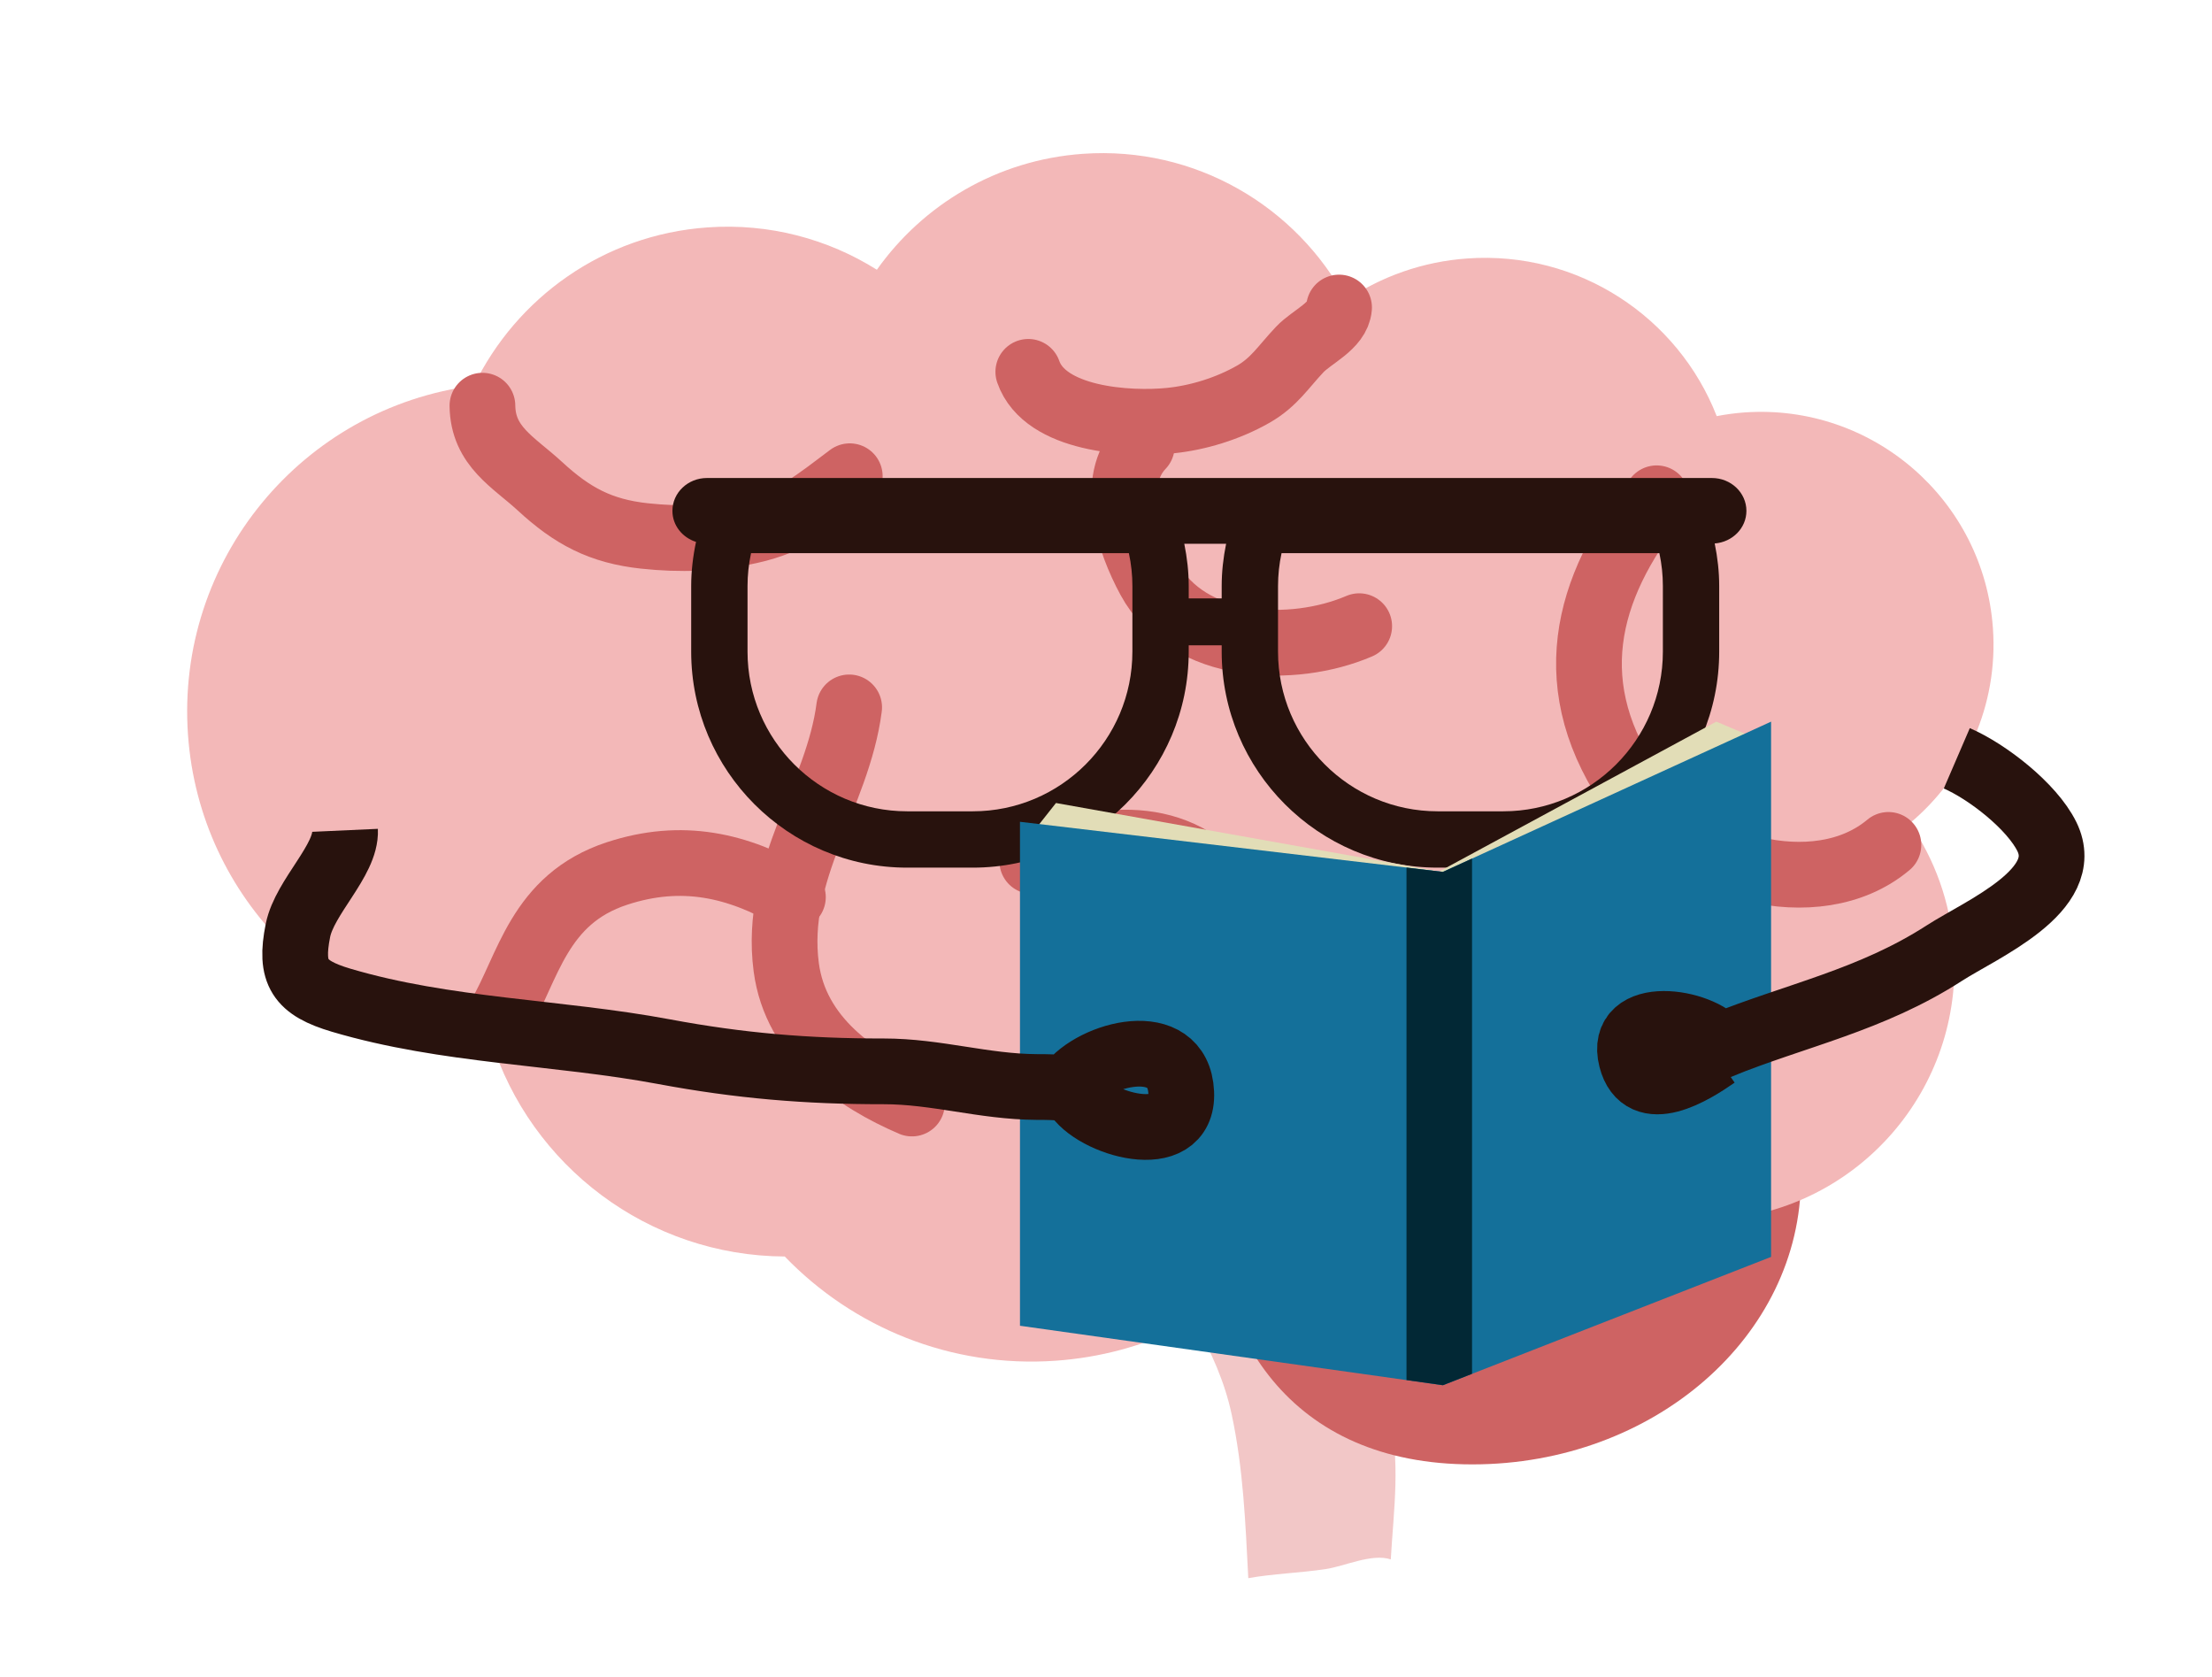 <?xml version="1.0" encoding="utf-8"?>
<!-- Generator: Adobe Illustrator 16.0.0, SVG Export Plug-In . SVG Version: 6.00 Build 0)  -->
<!DOCTYPE svg PUBLIC "-//W3C//DTD SVG 1.1//EN" "http://www.w3.org/Graphics/SVG/1.1/DTD/svg11.dtd">
<svg version="1.1" id="Layer_1" xmlns="http://www.w3.org/2000/svg" xmlns:xlink="http://www.w3.org/1999/xlink" x="0px" y="0px"
	 width="235.599px" height="178.597px" viewBox="0 0 235.599 178.597" enable-background="new 0 0 235.599 178.597"
	 xml:space="preserve">
<path fill="#F2C7C7" d="M122.168,132.098c3.329,6.117,7.51,11.499,9.013,18.507c1.249,5.82,1.468,11.576,1.774,17.454
	c2.606-0.472,5.497-0.556,8.212-0.962c2.103-0.314,4.924-1.699,6.964-1.038c0.291-5.13,1.108-10.72-0.275-15.656
	c-2.084-7.441-5.379-15.333-9.876-21.562c-1.273-1.765-2.494-4.418-4-5.993c-1.784-1.866-3.302-0.431-5.755,0.312
	c-1.865,0.565-3.848,1.372-4.869,3.119c-0.941,1.613-0.332,3.421-0.938,5.068"/>
<path fill="#CE6363" d="M191.815,125.443c0,16.845-15.67,30.5-35,30.5s-28-13.655-28-30.5s8.67-30.5,28-30.5
	S191.815,108.598,191.815,125.443z"/>
<path fill="#F3B8B8" d="M212.265,66.896c-0.964-13.653-12.813-23.938-26.466-22.975c-1.004,0.071-1.988,0.208-2.953,0.393
	c-4.105-10.524-14.695-17.628-26.557-16.791c-4.779,0.337-9.167,1.928-12.878,4.419c-5.294-9.96-16.097-16.408-28.073-15.562
	c-9.147,0.646-17.021,5.407-21.943,12.344c-5.202-3.266-11.446-4.974-18.041-4.508C64.255,25,55.001,31.732,50.469,41.072
	C32.194,43.408,18.709,59.64,20.023,78.248c1.24,17.553,15.218,31.159,32.261,32.434c4.217,13.494,16.784,23.055,31.3,23.123
	c7.243,7.516,17.638,11.891,28.864,11.098c9.45-0.666,17.804-4.877,23.858-11.237c4.932,3.726,11.176,5.757,17.826,5.286
	c7.824-0.552,14.611-4.449,19.07-10.194c3.103,0.958,6.429,1.377,9.863,1.134c14.875-1.05,26.081-13.96,25.031-28.834
	c-0.353-4.983-2.041-9.551-4.682-13.388C209.315,82.739,212.848,75.149,212.265,66.896z"/>
<path fill="none" stroke="#CE6363" stroke-width="7" stroke-linecap="round" stroke-linejoin="round" stroke-miterlimit="10" d="
	M53.204,108.252c3.069-5.189,4.144-12.493,12.524-15.237c6.884-2.255,12.819-0.905,18.725,2.521"/>
<path fill="none" stroke="#CE6363" stroke-width="7" stroke-linecap="round" stroke-linejoin="round" stroke-miterlimit="10" d="
	M90.444,75.331c-1.22,9.454-8.064,17.319-6.701,27.674c0.996,7.559,7.47,11.968,13.389,14.51"/>
<path fill="none" stroke="#CE6363" stroke-width="7" stroke-linecap="round" stroke-linejoin="round" stroke-miterlimit="10" d="
	M176.448,53.062c-7.595,9.557-10.46,20.166-2.275,31.615c5.383,7.527,19.248,11.765,26.961,5.296"/>
<path fill="none" stroke="#CE6363" stroke-width="7" stroke-linecap="round" stroke-linejoin="round" stroke-miterlimit="10" d="
	M160.872,113.347c-0.521-7.375-1.735-13.109,2.652-19.234c3.141-4.385,7.01-5.542,11.523-7.164"/>
<path fill="none" stroke="#CE6363" stroke-width="7" stroke-linecap="round" stroke-linejoin="round" stroke-miterlimit="10" d="
	M51.383,43.202c0.053,4.362,3.342,6.007,6.125,8.577c3.444,3.179,6.477,4.795,11.145,5.296c3.803,0.408,7.465,0.292,11.238-0.543
	c4.593-1.017,6.959-3.085,10.618-5.818"/>
<path fill="none" stroke="#CE6363" stroke-width="7" stroke-linecap="round" stroke-linejoin="round" stroke-miterlimit="10" d="
	M109.944,91.697c8.223-2.797,16.113-3.582,21.603,4.238c1.614,2.301,3.027,5.006,3.307,7.788c0.375,3.756-1.266,5.446-2.661,8.457"
	/>
<path fill="none" stroke="#CE6363" stroke-width="7" stroke-linecap="round" stroke-linejoin="round" stroke-miterlimit="10" d="
	M142.624,32.749c-0.158,1.971-2.895,3.098-4.196,4.476c-1.719,1.817-2.725,3.486-4.929,4.745c-2.717,1.553-5.914,2.519-8.822,2.817
	c-4.473,0.459-13.376-0.089-15.153-5.189"/>
<path fill="none" stroke="#CE6363" stroke-width="7" stroke-linecap="round" stroke-linejoin="round" stroke-miterlimit="10" d="
	M144.769,66.682c-7.083,3.038-18.217,2.613-22.346-4.994c-2.157-3.976-4.358-10.461-0.812-14.172"/>
<path fill="#28120D" d="M186.01,54.403c0-1.933-1.646-3.5-3.676-3.5H75.296c-2.031,0-3.677,1.567-3.677,3.5
	c0,1.544,1.057,2.839,2.514,3.304c-0.329,1.553-0.515,3.123-0.515,4.696v6.992c0,12.682,10.318,23,23,23h6.991
	c12.682,0,23-10.318,23-23v-0.674h3.512v0.674c0,12.682,10.317,23,23,23h6.99c12.683,0,23-10.318,23-23v-6.992
	c0-1.519-0.172-3.032-0.479-4.529C184.522,57.727,186.01,56.239,186.01,54.403z M120.61,69.396c0,9.374-7.626,17-17,17h-6.991
	c-9.374,0-17-7.626-17-17v-6.992c0-1.168,0.125-2.339,0.375-3.5h40.242c0.249,1.159,0.375,2.33,0.375,3.5V69.396z M126.61,63.722
	v-1.318c0-1.508-0.172-3.012-0.473-4.5h4.457c-0.303,1.489-0.473,2.993-0.473,4.5v1.318H126.61z M177.112,69.396
	c0,9.374-7.625,17-17,17h-6.99c-9.375,0-17-7.626-17-17v-6.992c0-1.169,0.125-2.34,0.375-3.5h40.242
	c0.248,1.158,0.373,2.329,0.373,3.5V69.396z"/>
<g>
	<polygon fill="#E2DDB7" points="109.971,88.679 112.471,85.512 153.295,92.801 182.805,76.847 187.138,78.679 153.295,96.679 	"/>
	<polygon fill="#14709A" points="108.637,87.513 153.684,92.847 188.637,76.847 188.637,133.847 153.684,147.513 108.637,141.18 	
		"/>
	<polyline fill="#022835" points="149.804,93.18 149.804,146.967 153.684,147.513 156.786,146.3 156.786,91.427 153.684,92.847 
		149.804,92.388 	"/>
</g>
<path fill="none" stroke="#28120D" stroke-width="7" stroke-miterlimit="10" d="M36.751,88.421
	c0.145,3.191-4.301,7.094-5.017,10.656c-0.908,4.511,0.17,6.122,4.601,7.436c11.208,3.321,23.04,3.36,34.397,5.482
	c8.031,1.501,15.215,2.102,23.368,2.093c5.646-0.006,10.628,1.633,16.317,1.667c1.134,0.007,2.18-0.013,3.267,0.209
	c2.104-3.513,11.253-6.22,12.074-0.209c0.922,6.751-8.697,4.21-11.008,1"/>
<path fill="none" stroke="#28120D" stroke-width="7" stroke-miterlimit="10" d="M208.418,80.754
	c3.233,1.394,7.997,5.093,9.592,8.333c2.824,5.739-6.943,9.847-10.926,12.415c-7.793,5.026-15.814,6.6-23.908,9.877
	c-2.024-2.722-10.793-3.985-9.424,1.375c1.21,4.737,6.636,1.316,8.999-0.334"/>
</svg>

